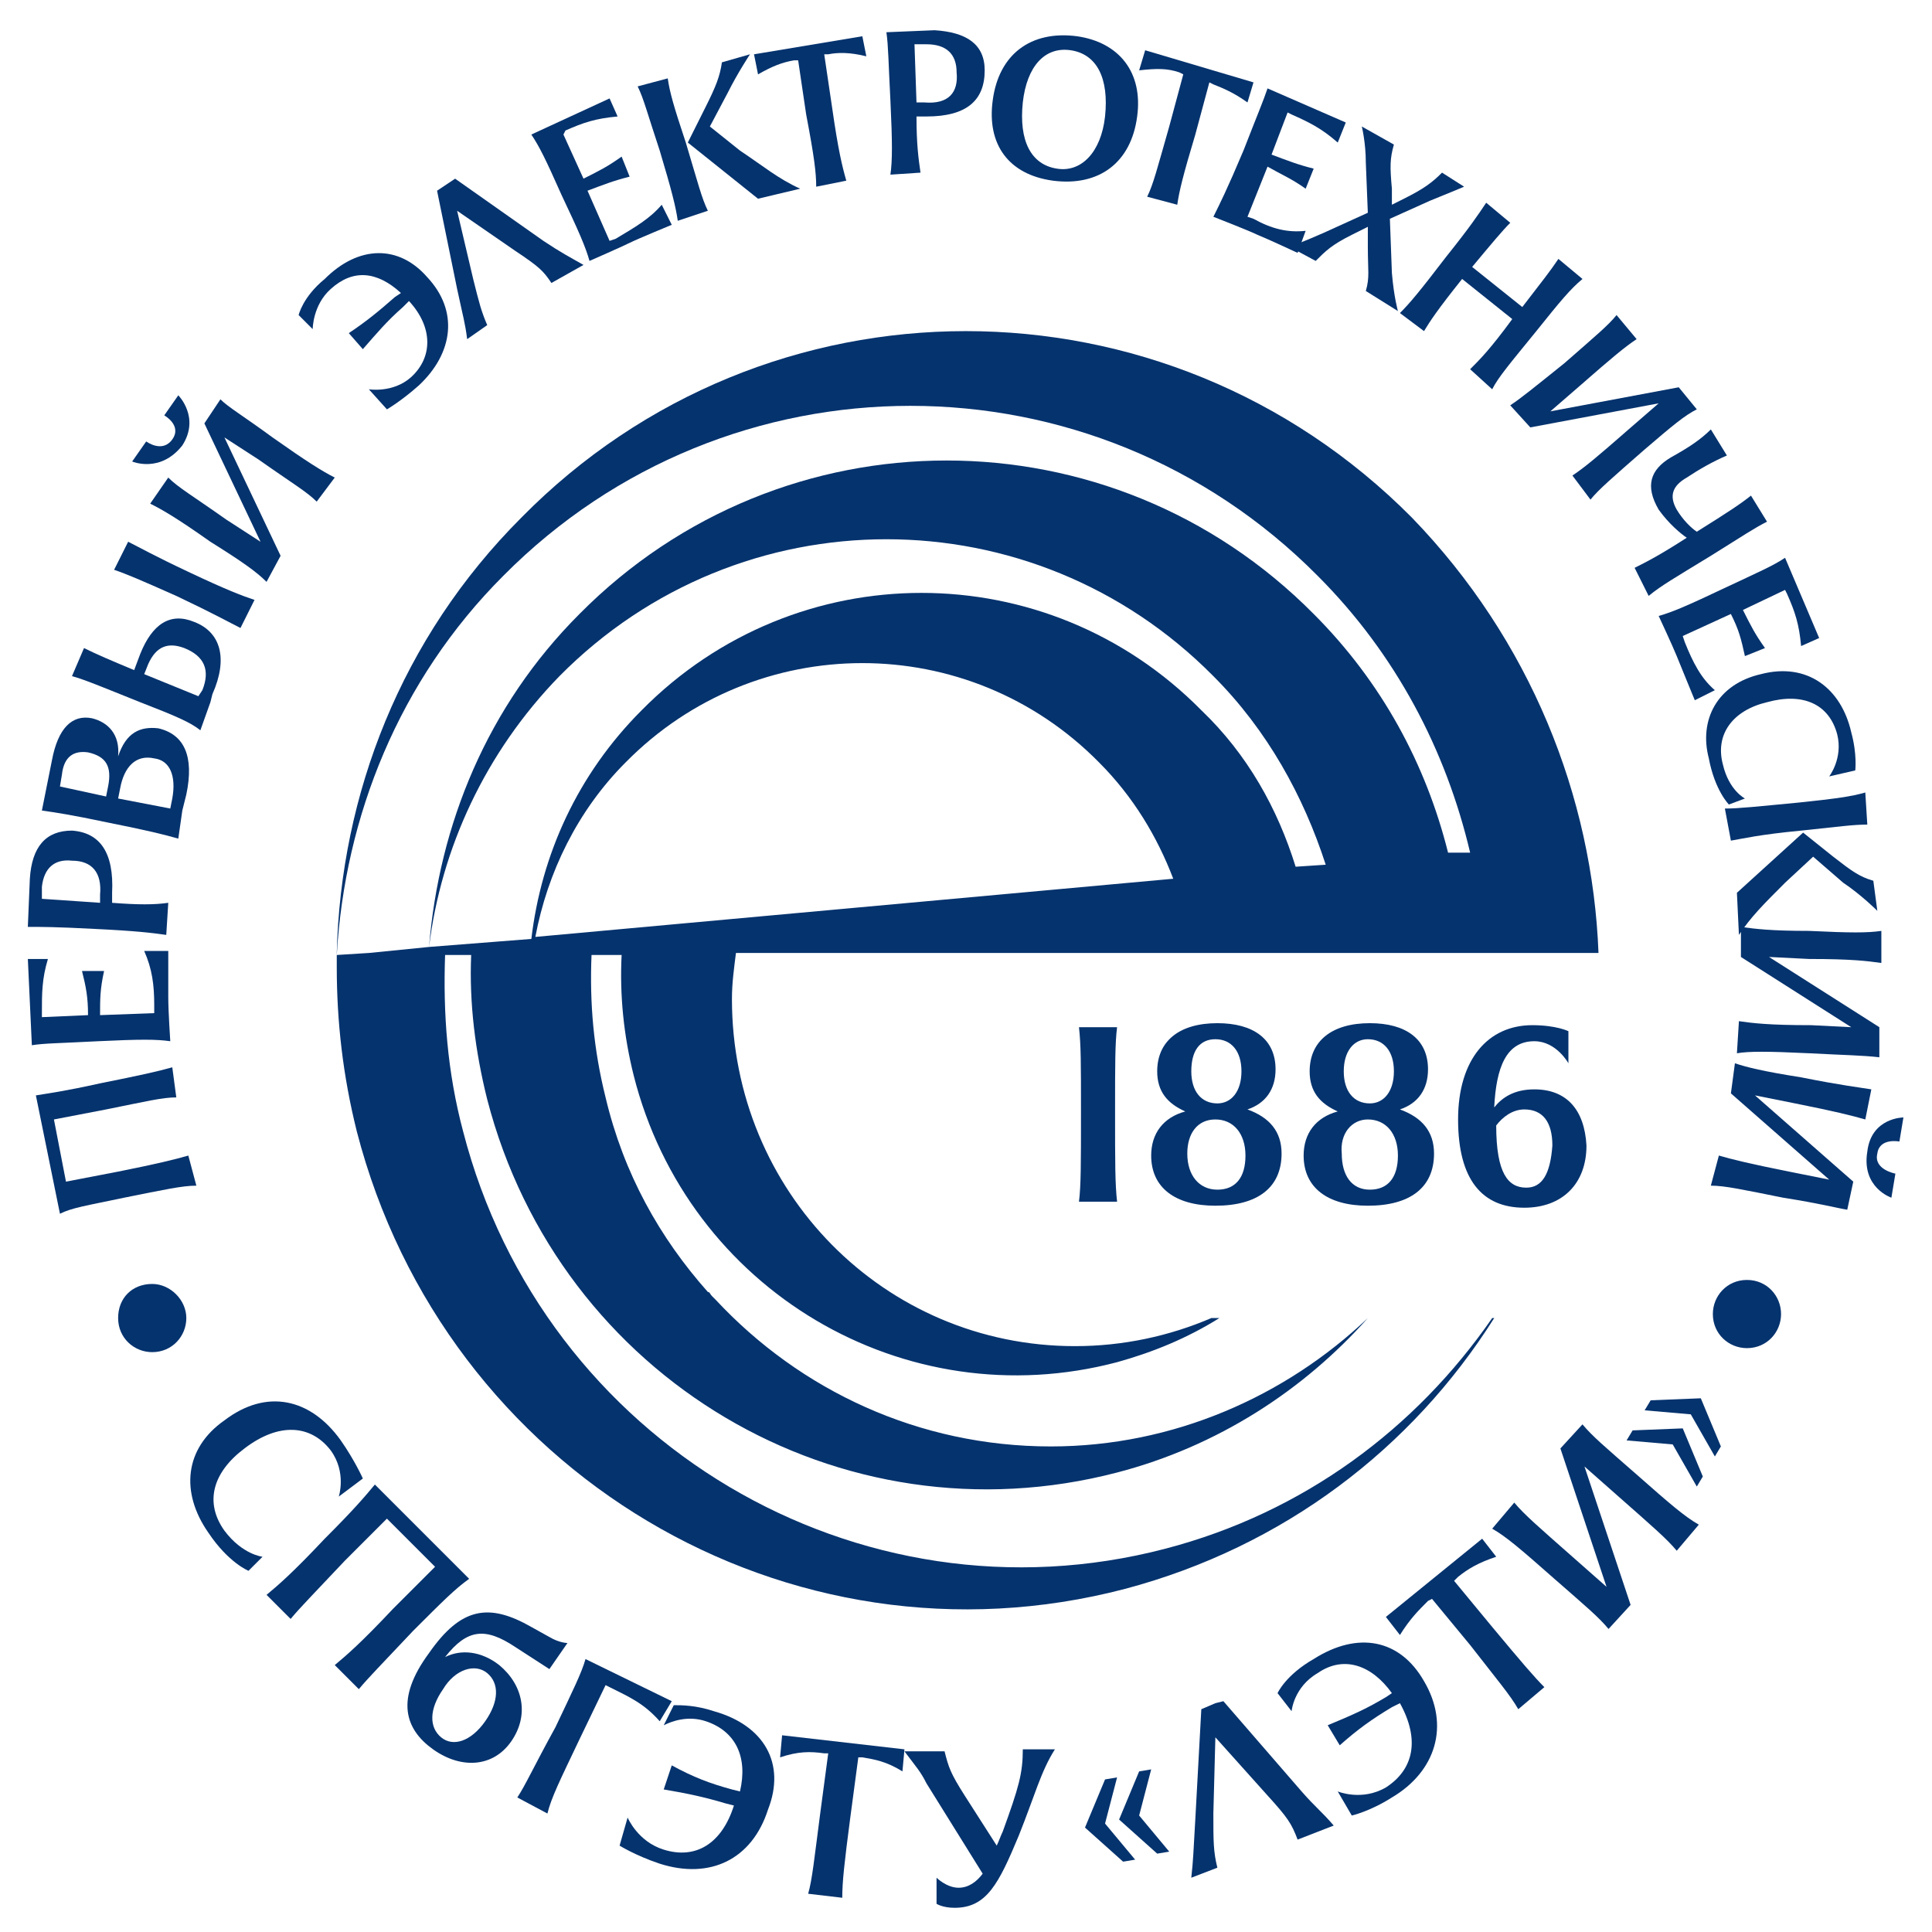 <?xml version="1.0" encoding="utf-8"?>
<!-- Generator: Adobe Illustrator 27.2.0, SVG Export Plug-In . SVG Version: 6.00 Build 0)  -->
<svg version="1.1" id="Layer_1" xmlns="http://www.w3.org/2000/svg" xmlns:xlink="http://www.w3.org/1999/xlink" x="0px" y="0px"
	 viewBox="0 0 200 200" style="enable-background:new 0 0 200 200;" xml:space="preserve">
<style type="text/css">
	.st0{fill:#05336E;}
</style>
<g>
	<path class="st0" d="M73.901,177.144c-1.869-0.623-3.322-0.623-4.153-0.623l-1.038,2.077c0.831-0.415,2.492-1.038,4.361-0.415
		c3.115,1.038,4.361,3.738,3.53,7.268l-0.831-0.208c-2.284-0.623-3.945-1.246-6.23-2.492l-0.831,2.492
		c2.492,0.415,4.361,0.831,6.437,1.454l0.831,0.208c-1.246,3.945-3.945,5.607-7.268,4.568c-2.7-0.831-3.738-3.322-3.738-3.322
		l-0.831,2.907c0,0,1.661,1.038,4.153,1.869c5.191,1.661,9.552-0.415,11.213-5.607C81.377,182.543,79.093,178.598,73.901,177.144
		L73.901,177.144z"/>
	<path class="st0" d="M19.288,136.444c0,1.869-1.454,3.53-3.53,3.53c-1.869,0-3.53-1.454-3.53-3.53s1.454-3.53,3.53-3.53
		C17.627,132.914,19.288,134.575,19.288,136.444L19.288,136.444z"/>
	<path class="st0" d="M184.374,136.029c0,1.869-1.454,3.53-3.53,3.53c-1.869,0-3.53-1.454-3.53-3.53c0-1.869,1.454-3.53,3.53-3.53
		C182.92,132.498,184.374,134.16,184.374,136.029L184.374,136.029z"/>
	<path class="st0" d="M111.695,106.334c0.208,1.869,0.208,3.738,0.208,8.722c0,5.399,0,7.683-0.208,9.344h3.945
		c-0.208-1.869-0.208-3.945-0.208-9.344c0-4.984,0-7.06,0.208-8.722H111.695L111.695,106.334z"/>
	<path class="st0" d="M119.17,119.624c0,3.322,2.492,5.191,6.645,5.191c4.361,0,6.853-1.869,6.853-5.399
		c0-2.284-1.246-3.738-3.53-4.568c1.869-0.623,2.907-2.077,2.907-4.153c0-3.115-2.284-4.776-6.022-4.776
		c-3.945,0-6.23,1.869-6.23,4.984c0,2.077,1.038,3.322,2.907,4.153C120.416,115.678,119.17,117.34,119.17,119.624L119.17,119.624z
		 M125.815,107.58c1.661,0,2.7,1.246,2.7,3.322s-1.038,3.322-2.492,3.322c-1.661,0-2.7-1.246-2.7-3.322
		S124.154,107.58,125.815,107.58L125.815,107.58z M125.815,115.886c1.869,0,3.115,1.454,3.115,3.738c0,2.284-1.038,3.53-2.907,3.53
		s-3.115-1.454-3.115-3.738C122.908,117.34,123.946,115.886,125.815,115.886L125.815,115.886z"/>
	<path class="st0" d="M134.952,119.624c0,3.322,2.492,5.191,6.645,5.191c4.361,0,6.853-1.869,6.853-5.399
		c0-2.284-1.246-3.738-3.53-4.568c1.869-0.623,2.907-2.077,2.907-4.153c0-3.115-2.284-4.776-6.022-4.776
		c-3.945,0-6.23,1.869-6.23,4.984c0,2.077,1.038,3.322,2.907,4.153C136.198,115.678,134.952,117.34,134.952,119.624L134.952,119.624
		z M141.597,107.58c1.661,0,2.7,1.246,2.7,3.322s-1.038,3.322-2.492,3.322c-1.661,0-2.7-1.246-2.7-3.322
		S140.143,107.58,141.597,107.58L141.597,107.58z M141.597,115.886c1.869,0,3.115,1.454,3.115,3.738c0,2.284-1.038,3.53-2.907,3.53
		s-2.907-1.454-2.907-3.738C138.69,117.34,139.936,115.886,141.597,115.886L141.597,115.886z"/>
	<path class="st0" d="M158.832,112.771c-2.077,0-3.322,0.831-4.153,1.869c0.208-4.153,1.246-6.853,4.153-6.853
		c2.284,0,3.53,2.284,3.53,2.284v-3.322c0,0-1.246-0.623-3.738-0.623c-4.568,0-7.683,3.53-7.683,9.76
		c0,6.23,2.492,9.137,6.853,9.137c3.945,0,6.437-2.492,6.437-6.437C164.024,114.848,162.155,112.771,158.832,112.771
		L158.832,112.771z M158.002,122.946c-1.869,0-3.115-1.454-3.115-6.437c0.623-0.831,1.661-1.661,2.907-1.661
		c1.869,0,2.907,1.246,2.907,3.738C160.494,121.493,159.663,122.946,158.002,122.946L158.002,122.946z"/>
	<path class="st0" d="M146.165,53.589c-25.542-25.749-66.865-25.749-92.199,0C41.507,66.049,35.278,82.246,34.862,98.651l0,0v0.208
		c0,0.623,0,1.454,0,2.077c0-0.208,0-0.623,0-0.831c0,5.607,0.623,11.213,2.077,17.028c9.137,35.301,44.646,56.482,79.532,47.345
		c16.405-4.361,29.695-14.536,38.209-28.033h-0.208c-7.891,11.421-19.52,20.143-33.848,23.88
		c-31.771,8.306-64.373-11.006-72.679-43.192c-1.661-6.23-2.077-12.252-1.869-18.274h2.7c-0.208,4.984,0.415,9.967,1.661,14.951
		c7.476,28.864,36.547,46.099,65.204,38.624c10.383-2.7,19.312-8.514,25.957-15.989l0,0c-8.514,8.099-20.143,13.29-32.81,13.29
		c-13.705,0-25.957-5.814-34.678-15.159c-0.208-0.208-0.208-0.208-0.415-0.415c-0.208-0.208-0.208-0.415-0.415-0.415
		c-4.984-5.607-8.722-12.252-10.59-20.143c-1.246-4.984-1.661-9.76-1.454-14.744h3.115c-0.208,4.153,0.208,8.306,1.246,12.459
		c5.607,22.219,28.033,35.509,50.045,29.695c3.738-1.038,7.268-2.492,10.59-4.568H125.4c-4.361,1.869-9.137,2.907-14.121,2.907
		c-19.727,0-35.509-15.989-35.509-35.924c0-1.661,0.208-3.115,0.415-4.776h9.344h38.416l0,0h12.459l0,0h17.651h11.421l0,0
		C164.854,82.453,158.417,66.256,146.165,53.589L146.165,53.589z M55.42,96.989c1.246-6.645,4.361-13.082,9.344-18.066
		c13.498-13.705,35.509-13.705,49.007,0c3.53,3.53,6.022,7.683,7.683,12.044L55.42,96.989L55.42,96.989z M124.362,73.524
		c-15.989-16.197-41.946-16.197-57.936,0c-6.645,6.645-10.383,14.951-11.421,23.673l-10.59,0.831
		c1.246-10.175,5.814-20.143,13.498-28.033c18.689-18.897,49.007-18.897,67.696,0c5.607,5.607,9.344,12.459,11.629,19.52
		l-3.115,0.208C132.253,83.699,129.138,78.093,124.362,73.524L124.362,73.524z M149.903,88.268
		c-2.284-9.137-6.853-17.651-13.913-24.711c-20.973-21.181-55.029-21.181-76.002,0c-9.552,9.552-14.536,21.804-15.574,34.471
		l-6.23,0.623l-3.322,0.208C35.693,84.53,41.3,70.409,52.098,59.611c23.257-23.465,61.051-23.465,84.308,0
		c8.099,8.099,13.29,18.066,15.782,28.656H149.903L149.903,88.268z"/>
	<path class="st0" d="M23.234,147.034c4.361-3.322,8.929-2.284,12.044,2.077c1.454,2.077,2.284,3.945,2.284,3.945l-2.492,1.869
		c0,0,0.831-2.492-0.831-4.776c-2.077-2.7-5.399-2.907-8.929-0.208c-3.322,2.492-4.153,5.607-2.077,8.514
		c1.869,2.492,3.945,2.7,3.945,2.7l-1.454,1.454c0,0-2.077-0.831-4.153-3.945C18.665,154.51,19.08,149.941,23.234,147.034
		L23.234,147.034z"/>
	<path class="st0" d="M42.753,168.838c-3.322,3.53-4.568,4.776-5.607,6.022l-2.492-2.492c1.246-1.038,2.7-2.284,6.022-5.814
		l4.361-4.361l-4.984-4.984l-4.361,4.361c-3.322,3.53-4.568,4.776-5.607,6.022l-2.492-2.492c1.246-1.038,2.7-2.284,6.022-5.814
		c3.115-3.115,4.153-4.361,5.191-5.607l9.76,9.76C47.114,164.477,45.868,165.723,42.753,168.838L42.753,168.838z"/>
	<path class="st0" d="M52.928,180.259c-1.869,2.7-5.191,2.907-8.099,0.831c-2.907-2.077-3.945-5.191-0.415-9.967
		c3.322-4.776,6.23-5.191,10.59-2.7l1.869,1.038c1.038,0.623,1.869,0.623,1.869,0.623l-1.869,2.7l-3.53-2.284
		c-3.115-2.077-4.984-1.869-7.268,1.038c1.661-0.831,3.738-0.623,5.607,0.831C54.174,174.445,54.797,177.56,52.928,180.259
		L52.928,180.259z M50.229,178.183c1.454-2.077,1.454-3.945,0.208-4.984c-1.246-1.038-3.322-0.415-4.568,1.661
		c-1.454,2.077-1.454,3.945-0.208,4.984C46.906,180.882,48.775,180.259,50.229,178.183L50.229,178.183z"/>
	<path class="st0" d="M68.295,178.183c-1.661-1.869-3.115-2.492-5.191-3.53l-0.415-0.208l-2.7,5.607
		c-2.077,4.361-2.907,6.022-3.322,7.683l-3.115-1.661c0.831-1.246,1.661-3.115,3.945-7.268c1.869-3.945,2.7-5.607,3.115-7.06
		l8.929,4.361L68.295,178.183L68.295,178.183z"/>
	<path class="st0" d="M93.629,181.09l-0.208,2.284c-1.661-1.038-2.907-1.246-4.153-1.454h-0.415l-0.831,6.23
		c-0.623,4.776-0.831,6.645-0.831,8.306l-3.53-0.415c0.415-1.454,0.623-3.53,1.246-8.306l0.831-6.23h-0.415
		c-1.454-0.208-2.7-0.208-4.568,0.415l0.208-2.284L93.629,181.09L93.629,181.09z"/>
	<path class="st0" d="M109.203,181.09c-1.454,2.284-2.077,4.776-3.738,8.929c-2.077,4.984-3.322,7.476-6.645,7.476
		c-1.246,0-1.869-0.415-1.869-0.415v-2.7c0,0,1.038,1.038,2.284,1.038c1.038,0,1.869-0.623,2.492-1.454l-5.814-9.344
		c-0.623-1.246-1.038-1.661-2.284-3.322h4.153c0.415,1.661,0.623,2.284,2.077,4.568l3.322,5.191
		c0.208-0.415,0.415-1.038,0.623-1.454c1.661-4.568,2.077-6.022,2.077-8.514L109.203,181.09L109.203,181.09z"/>
	<path class="st0" d="M114.394,184.205l1.246-0.208l-1.246,4.776l3.115,3.738l-1.246,0.208l-3.945-3.53L114.394,184.205
		L114.394,184.205z M117.924,183.374l1.246-0.208l-1.246,4.776l3.115,3.738l-1.246,0.208l-3.945-3.53L117.924,183.374
		L117.924,183.374z"/>
	<path class="st0" d="M138.067,188.981l-3.738,1.454c-0.623-1.661-1.038-2.284-3.115-4.568l-5.399-6.022l-0.208,7.891
		c0,2.907,0,3.945,0.415,5.607l-2.7,1.038c0.208-1.869,0.208-2.492,0.415-6.022l0.623-11.421l1.454-0.623l0,0l0,0l0.831-0.208
		l8.099,9.344C136.198,187.112,136.821,187.527,138.067,188.981L138.067,188.981z"/>
	<path class="st0" d="M147.411,174.029c2.7,4.568,1.246,9.344-3.322,12.044c-2.284,1.454-4.153,1.869-4.153,1.869l-1.454-2.492
		c0,0,2.492,1.038,4.984-0.415c2.907-1.869,3.53-4.984,1.454-8.722l-0.831,0.415c-2.077,1.246-3.53,2.284-5.399,3.945l-1.246-2.077
		c2.492-1.038,3.945-1.661,6.022-2.907l0.623-0.415c-2.077-2.907-4.984-3.945-7.683-2.077c-2.492,1.454-2.7,3.945-2.7,3.945
		l-1.454-1.869c0,0,0.831-1.869,3.738-3.53C140.559,168.838,144.92,169.669,147.411,174.029L147.411,174.029z"/>
	<path class="st0" d="M153.433,159.286l1.454,1.869c-1.869,0.623-2.907,1.246-3.945,2.077l-0.415,0.415l3.945,4.776
		c3.115,3.738,4.361,5.191,5.399,6.23l-2.7,2.284c-0.831-1.454-2.077-2.907-4.984-6.645l-3.945-4.776l-0.415,0.208
		c-1.038,1.038-1.869,1.869-2.907,3.53l-1.454-1.869L153.433,159.286L153.433,159.286z"/>
	<path class="st0" d="M169.423,152.641c3.53,3.115,4.984,4.361,6.437,5.191l-2.284,2.7c-1.038-1.246-2.492-2.492-6.022-5.607
		l-3.53-3.115l4.776,14.328l-2.284,2.492c-1.038-1.246-2.284-2.284-5.607-5.191c-3.53-3.115-4.984-4.361-6.437-5.191l2.284-2.7
		c1.038,1.246,2.492,2.492,6.022,5.607l3.53,3.115l-4.776-14.328l2.284-2.492C164.854,148.695,166.1,149.734,169.423,152.641
		L169.423,152.641z"/>
	<path class="st0" d="M176.275,152.849l-0.623,1.038l-2.492-4.361l-4.776-0.415l0.623-1.038l5.191-0.208L176.275,152.849
		L176.275,152.849z M178.144,149.734l-0.623,1.038l-2.492-4.361l-4.776-0.415l0.623-1.038l5.191-0.208L178.144,149.734
		L178.144,149.734z"/>
	<path class="st0" d="M10.359,112.148c4.153-0.831,6.022-1.246,7.476-1.661l0.415,3.115c-1.454,0-3.115,0.415-7.268,1.246
		l-5.399,1.038l1.246,6.437l5.399-1.038c4.153-0.831,5.814-1.246,7.268-1.661l0.831,3.115c-1.454,0-3.322,0.415-7.476,1.246
		c-3.945,0.831-5.399,1.038-6.645,1.661l-2.492-12.252C4.96,113.186,6.621,112.979,10.359,112.148L10.359,112.148z"/>
	<path class="st0" d="M14.927,98.443h2.492c0,0,0,3.322,0,4.776c0,1.454,0.208,4.568,0.208,4.568c-1.454-0.208-3.115-0.208-7.476,0
		c-3.945,0.208-5.607,0.208-6.853,0.415l-0.415-8.929H4.96c-0.623,2.077-0.623,3.53-0.623,5.607v0.415l4.776-0.208
		c0-1.869-0.208-2.907-0.623-4.568h2.284c-0.415,1.869-0.415,2.907-0.415,4.568l5.607-0.208v-0.831
		C15.966,101.973,15.758,100.312,14.927,98.443L14.927,98.443z"/>
	<path class="st0" d="M7.452,85.984c2.907,0.208,4.361,2.284,4.153,6.437v1.038c2.7,0.208,4.361,0.208,5.814,0l-0.208,3.322
		c-1.454-0.208-3.115-0.415-7.476-0.623c-3.945-0.208-5.399-0.208-6.853-0.208l0.208-4.984C3.299,87.645,4.752,85.984,7.452,85.984
		L7.452,85.984z M7.452,89.098c-1.869-0.208-2.907,0.831-3.115,2.7v1.246l6.022,0.415v-0.831
		C10.567,90.344,9.528,89.098,7.452,89.098L7.452,89.098z"/>
	<path class="st0" d="M16.381,75.393c2.7,0.623,3.738,2.907,2.907,6.853l-0.415,1.661l-0.415,2.907
		c-1.454-0.415-3.115-0.831-7.268-1.661c-3.945-0.831-5.399-1.038-6.853-1.246l1.038-5.191c0.623-3.322,2.077-4.776,4.153-4.361
		c1.661,0.415,2.907,1.661,2.7,3.945C13.058,75.808,14.512,75.186,16.381,75.393L16.381,75.393z M6.206,81.415l4.776,1.038
		l0.208-1.038c0.415-2.077-0.208-3.115-2.077-3.53c-1.454-0.208-2.492,0.415-2.7,2.284L6.206,81.415L6.206,81.415z M15.966,78.508
		c-1.869-0.415-3.115,0.831-3.53,3.115l-0.208,1.038l5.399,1.038l0.208-1.038C18.25,80.377,17.627,78.716,15.966,78.508
		L15.966,78.508z"/>
	<path class="st0" d="M19.496,59.196c-3.53-1.661-4.984-2.492-6.23-3.115l-1.454,2.907c1.246,0.415,2.7,1.038,6.437,2.7
		c3.945,1.869,5.399,2.7,6.645,3.322l1.454-2.907C25.102,61.688,23.441,61.065,19.496,59.196L19.496,59.196z"/>
	<path class="st0" d="M20.119,64.387c-2.492-1.038-4.361,0.208-5.607,3.322l-0.623,1.661c-2.492-1.038-3.945-1.661-5.191-2.284
		l-1.246,2.907c1.454,0.415,2.907,1.038,7.06,2.7c3.738,1.454,5.191,2.077,6.23,2.907l1.038-2.907l0.208-0.831
		C23.649,68.125,22.818,65.426,20.119,64.387L20.119,64.387z M20.949,71.448l-0.415,0.623l-5.607-2.284l0.415-1.038
		c0.831-1.869,2.077-2.284,3.738-1.661C21.157,67.918,21.78,69.371,20.949,71.448L20.949,71.448z"/>
	<path class="st0" d="M28.217,45.283c3.53,2.492,5.191,3.53,6.437,4.153l-1.869,2.492c-1.038-1.038-2.492-1.869-6.022-4.361
		l-3.53-2.284l5.814,12.252l-1.454,2.7c-1.038-1.038-2.492-2.077-5.814-4.153c-3.53-2.492-4.984-3.322-6.23-3.945l1.869-2.7
		c1.038,1.038,2.492,1.869,6.022,4.361l3.53,2.284L21.157,43.83l1.661-2.492C23.649,42.168,25.102,42.999,28.217,45.283
		L28.217,45.283z M13.681,47.775l1.454-2.077c0,0,1.661,1.246,2.7-0.208c1.038-1.454-0.831-2.492-0.831-2.492l1.454-2.077
		c0,0,2.284,2.284,0.415,5.191C16.589,49.021,13.681,47.775,13.681,47.775L13.681,47.775z"/>
	<path class="st0" d="M44.207,28.671c3.322,3.53,2.7,7.891-0.831,11.213c-1.869,1.661-3.322,2.492-3.322,2.492l-1.869-2.077
		c0,0,2.492,0.415,4.361-1.246c2.284-2.077,2.284-5.191-0.208-7.891l-0.623,0.623c-1.661,1.454-2.7,2.7-4.153,4.361l-1.454-1.661
		c1.869-1.246,3.115-2.284,4.776-3.738l0.623-0.415c-2.492-2.284-4.984-2.492-7.268-0.415c-1.869,1.661-1.869,4.153-1.869,4.153
		l-1.454-1.454c0,0,0.415-1.869,2.7-3.738C37.146,25.348,41.3,25.348,44.207,28.671L44.207,28.671z"/>
	<path class="st0" d="M60.404,27.425l-3.322,1.869c-0.831-1.246-1.246-1.661-3.738-3.322l-6.022-4.153l1.661,7.06
		c0.623,2.492,0.831,3.322,1.454,4.776l-2.077,1.454c-0.208-1.661-0.415-2.284-1.038-5.191l-2.077-10.175l1.246-0.831l0,0l0,0
		l0.623-0.415l9.137,6.437C58.12,26.179,58.95,26.594,60.404,27.425L60.404,27.425z"/>
	<path class="st0" d="M68.502,21.195l1.038,2.077c0,0-3.53,1.454-4.361,1.869c-0.831,0.415-4.153,1.869-4.153,1.869
		c-0.415-1.454-1.038-2.907-2.907-6.853c-1.661-3.738-2.284-4.984-3.115-6.23l8.099-3.738l0.831,1.869
		c-2.284,0.208-3.53,0.623-5.399,1.454l-0.208,0.415l2.077,4.568c1.661-0.831,2.492-1.246,3.945-2.284l0.831,2.077
		c-1.661,0.415-2.7,0.831-4.361,1.454l2.284,5.191l0.623-0.208C65.803,23.479,67.256,22.649,68.502,21.195L68.502,21.195z"/>
	<path class="st0" d="M69.125,8.113c0.208,1.454,0.623,2.907,1.869,6.645c1.246,4.153,1.661,5.814,2.284,7.06l-3.115,1.038
		c-0.208-1.454-0.623-3.115-1.869-7.268c-1.246-3.738-1.661-5.399-2.284-6.645L69.125,8.113L69.125,8.113z M82.831,19.534
		l-4.361,1.038l-7.268-5.814l1.869-3.738c1.038-2.077,1.454-3.115,1.661-4.568l2.907-0.831c0,0-1.246,1.869-2.284,3.945l-1.869,3.53
		l3.115,2.492C79.093,17.25,80.546,18.496,82.831,19.534L82.831,19.534z"/>
	<path class="st0" d="M89.268,3.752l0.415,2.077c-1.661-0.415-2.907-0.415-3.945-0.208h-0.415l0.831,5.607
		c0.623,4.361,1.038,6.022,1.454,7.476l-3.115,0.623c0-1.454-0.208-3.115-1.038-7.476l-0.831-5.607h-0.415
		c-1.246,0.208-2.284,0.623-3.738,1.454l-0.415-2.077L89.268,3.752L89.268,3.752z"/>
	<path class="st0" d="M101.935,7.282c0,3.115-1.869,4.776-6.022,4.776h-1.038c0,2.907,0.208,4.361,0.415,5.814l-3.115,0.208
		c0.208-1.454,0.208-3.322,0-7.683c-0.208-3.945-0.208-5.607-0.415-7.06l4.984-0.208C100.066,3.337,101.935,4.583,101.935,7.282
		L101.935,7.282z M99.028,7.49c0-1.869-1.038-2.907-3.115-2.907h-1.246l0.208,6.022h0.831C98.197,10.812,99.235,9.566,99.028,7.49
		L99.028,7.49z"/>
	<path class="st0" d="M102.766,10.397c0.623-4.776,3.945-7.268,8.722-6.645c4.361,0.623,6.853,3.738,6.23,8.306
		c-0.623,4.776-3.945,7.268-8.722,6.645C104.427,18.08,102.143,14.965,102.766,10.397L102.766,10.397z M114.394,12.058
		c0.415-3.945-0.831-6.437-3.53-6.853c-2.7-0.415-4.568,1.661-4.984,5.399c-0.415,3.945,0.831,6.437,3.53,6.853
		C111.902,17.873,113.979,15.796,114.394,12.058L114.394,12.058z"/>
	<path class="st0" d="M129.761,8.528l-0.623,2.077c-1.454-1.038-2.492-1.454-3.53-1.869l-0.415-0.208l-1.454,5.399
		c-1.246,4.153-1.661,5.814-1.869,7.268l-3.115-0.831c0.623-1.246,1.038-2.907,2.284-7.268l1.454-5.399l-0.415-0.208
		c-1.246-0.415-2.284-0.415-4.153-0.208l0.623-2.077L129.761,8.528L129.761,8.528z"/>
	<path class="st0" d="M135.16,23.895l-0.831,2.284c0,0-3.115-1.454-4.153-1.869c-0.831-0.415-4.568-1.869-4.568-1.869
		c0.623-1.246,1.454-2.907,3.115-6.853c1.454-3.738,2.077-5.191,2.492-6.437l8.099,3.53l-0.831,2.077
		c-1.661-1.454-2.907-2.077-4.776-2.907l-0.415-0.208l-1.661,4.361c1.661,0.623,2.7,1.038,4.361,1.454l-0.831,2.077
		c-1.454-1.038-2.492-1.454-3.945-2.284l-2.077,5.191l0.623,0.208C131.63,23.687,133.291,24.102,135.16,23.895L135.16,23.895z"/>
	<path class="st0" d="M144.712,32.201l-3.322-2.077c0.415-1.454,0.208-2.077,0.208-4.568v-2.077l-1.661,0.831
		c-2.077,1.038-2.7,1.661-3.738,2.7l-2.7-1.454c0,0,1.661-0.623,3.53-1.454l4.568-2.077l-0.208-5.191
		c0-2.077-0.415-3.738-0.415-3.738l3.322,1.869c-0.415,1.454-0.415,2.284-0.208,4.568v1.661l1.246-0.623
		c2.077-1.038,2.907-1.661,3.945-2.7l2.284,1.454c0,0-1.454,0.623-3.53,1.454l-4.153,1.869l0.208,5.607
		C144.297,30.747,144.712,32.201,144.712,32.201L144.712,32.201z"/>
	<path class="st0" d="M159.04,34.277c-2.7,3.322-3.945,4.776-4.568,6.022l-2.284-2.077c1.038-1.038,2.077-2.077,4.361-5.191
		l-5.191-4.153c-2.492,3.115-3.322,4.361-3.945,5.399l-2.492-1.869c1.038-1.038,2.077-2.284,4.776-5.814
		c2.492-3.115,3.322-4.361,4.153-5.607l2.492,2.077c-0.831,0.831-1.869,2.077-3.945,4.568l5.191,4.153
		c2.077-2.7,2.907-3.738,3.738-4.984l2.492,2.077C162.57,29.917,161.532,31.163,159.04,34.277L159.04,34.277z"/>
	<path class="st0" d="M170.253,46.529c-3.322,2.907-4.776,4.153-5.607,5.191l-1.869-2.492c1.246-0.831,2.492-1.869,5.814-4.776
		l3.115-2.7l-13.29,2.492l-2.077-2.284c1.246-0.831,2.492-1.869,5.607-4.361c3.322-2.907,4.568-3.945,5.399-4.984l2.077,2.492
		c-1.246,0.831-2.492,1.869-5.814,4.776l-3.115,2.7l13.29-2.492l1.869,2.284C174.407,42.999,173.161,44.037,170.253,46.529
		L170.253,46.529z"/>
	<path class="st0" d="M177.106,57.535c-3.738,2.284-5.191,3.115-6.437,4.153l-1.454-2.907c1.246-0.623,2.492-1.246,5.399-3.115
		c-0.623-0.415-1.869-1.454-2.907-2.907c-1.454-2.492-0.831-4.153,1.246-5.399c1.869-1.038,3.115-1.869,4.153-2.907l1.661,2.7
		c-1.454,0.623-2.907,1.454-4.153,2.284c-1.454,0.831-1.869,1.869-1.038,3.322c0.623,1.038,1.454,1.869,2.077,2.284
		c3.322-2.077,4.568-2.907,5.607-3.738l1.661,2.7C181.674,54.628,180.429,55.458,177.106,57.535L177.106,57.535z"/>
	<path class="st0" d="M177.521,71.448l-2.077,1.038c0,0-1.454-3.53-1.869-4.568c-0.415-1.038-1.869-4.153-1.869-4.153
		c1.454-0.415,2.907-1.038,6.853-2.907c3.53-1.661,4.984-2.284,6.23-3.115l3.53,8.306l-1.869,0.831
		c-0.208-2.284-0.623-3.53-1.454-5.399l-0.208-0.415l-4.361,2.077c0.831,1.661,1.246,2.492,2.284,3.945l-2.077,0.831
		c-0.415-1.869-0.623-2.7-1.454-4.361l-4.984,2.284l0.208,0.623C175.237,68.541,176.068,70.202,177.521,71.448L177.521,71.448z"/>
	<path class="st0" d="M182.297,69.786c4.776-1.246,8.306,1.454,9.344,6.022c0.623,2.284,0.415,3.945,0.415,3.945l-2.7,0.623
		c0,0,1.454-1.869,0.831-4.361c-0.831-3.115-3.53-4.361-7.268-3.322c-3.53,0.831-5.399,3.322-4.568,6.437
		c0.623,2.7,2.284,3.53,2.284,3.53l-1.661,0.623c0,0-1.454-1.454-2.077-4.776C175.86,74.563,177.729,70.825,182.297,69.786
		L182.297,69.786z"/>
	<path class="st0" d="M193.303,85.361c-1.454,0-2.907,0.208-6.853,0.623c-4.361,0.415-6.022,0.831-7.268,1.038l-0.623-3.322
		c1.454,0,3.322-0.208,7.683-0.623c3.945-0.415,5.399-0.623,6.853-1.038L193.303,85.361L193.303,85.361z M180.013,96.782
		l-0.208-4.361l6.853-6.23l3.115,2.492c1.869,1.454,2.7,2.077,4.153,2.492l0.415,3.115c0,0-1.661-1.661-3.53-2.907l-3.115-2.7
		l-2.907,2.7C182.505,93.667,181.259,94.913,180.013,96.782L180.013,96.782z"/>
	<path class="st0" d="M187.281,109.033c-4.361-0.208-6.23-0.208-7.476,0l0.208-3.322c1.454,0.208,3.115,0.415,7.476,0.415
		l4.153,0.208l-11.421-7.268v-3.115c1.454,0.208,3.115,0.415,7.06,0.415c4.361,0.208,6.022,0.208,7.476,0v3.322
		c-1.454-0.208-3.115-0.415-7.476-0.415l-4.153-0.208l11.421,7.268v3.115C192.68,109.241,191.227,109.241,187.281,109.033
		L187.281,109.033z"/>
	<path class="st0" d="M184.582,123.984c-4.153-0.831-6.022-1.246-7.476-1.246l0.831-3.115c1.454,0.415,3.115,0.831,7.268,1.661
		l4.153,0.831l-10.175-8.929l0.415-3.115c1.246,0.415,2.907,0.831,6.853,1.454c4.153,0.831,6.022,1.038,7.268,1.246l-0.623,3.115
		c-1.454-0.415-3.115-0.831-7.268-1.661l-4.153-0.831l10.175,8.929l-0.623,2.907C189.981,125.023,188.527,124.607,184.582,123.984
		L184.582,123.984z M197.041,115.678l-0.415,2.492c0,0-2.077-0.415-2.284,1.246c-0.415,1.661,1.869,2.077,1.869,2.077l-0.415,2.492
		c0,0-3.115-1.038-2.492-4.776C193.718,115.678,197.041,115.678,197.041,115.678L197.041,115.678z"/>
</g>
</svg>
